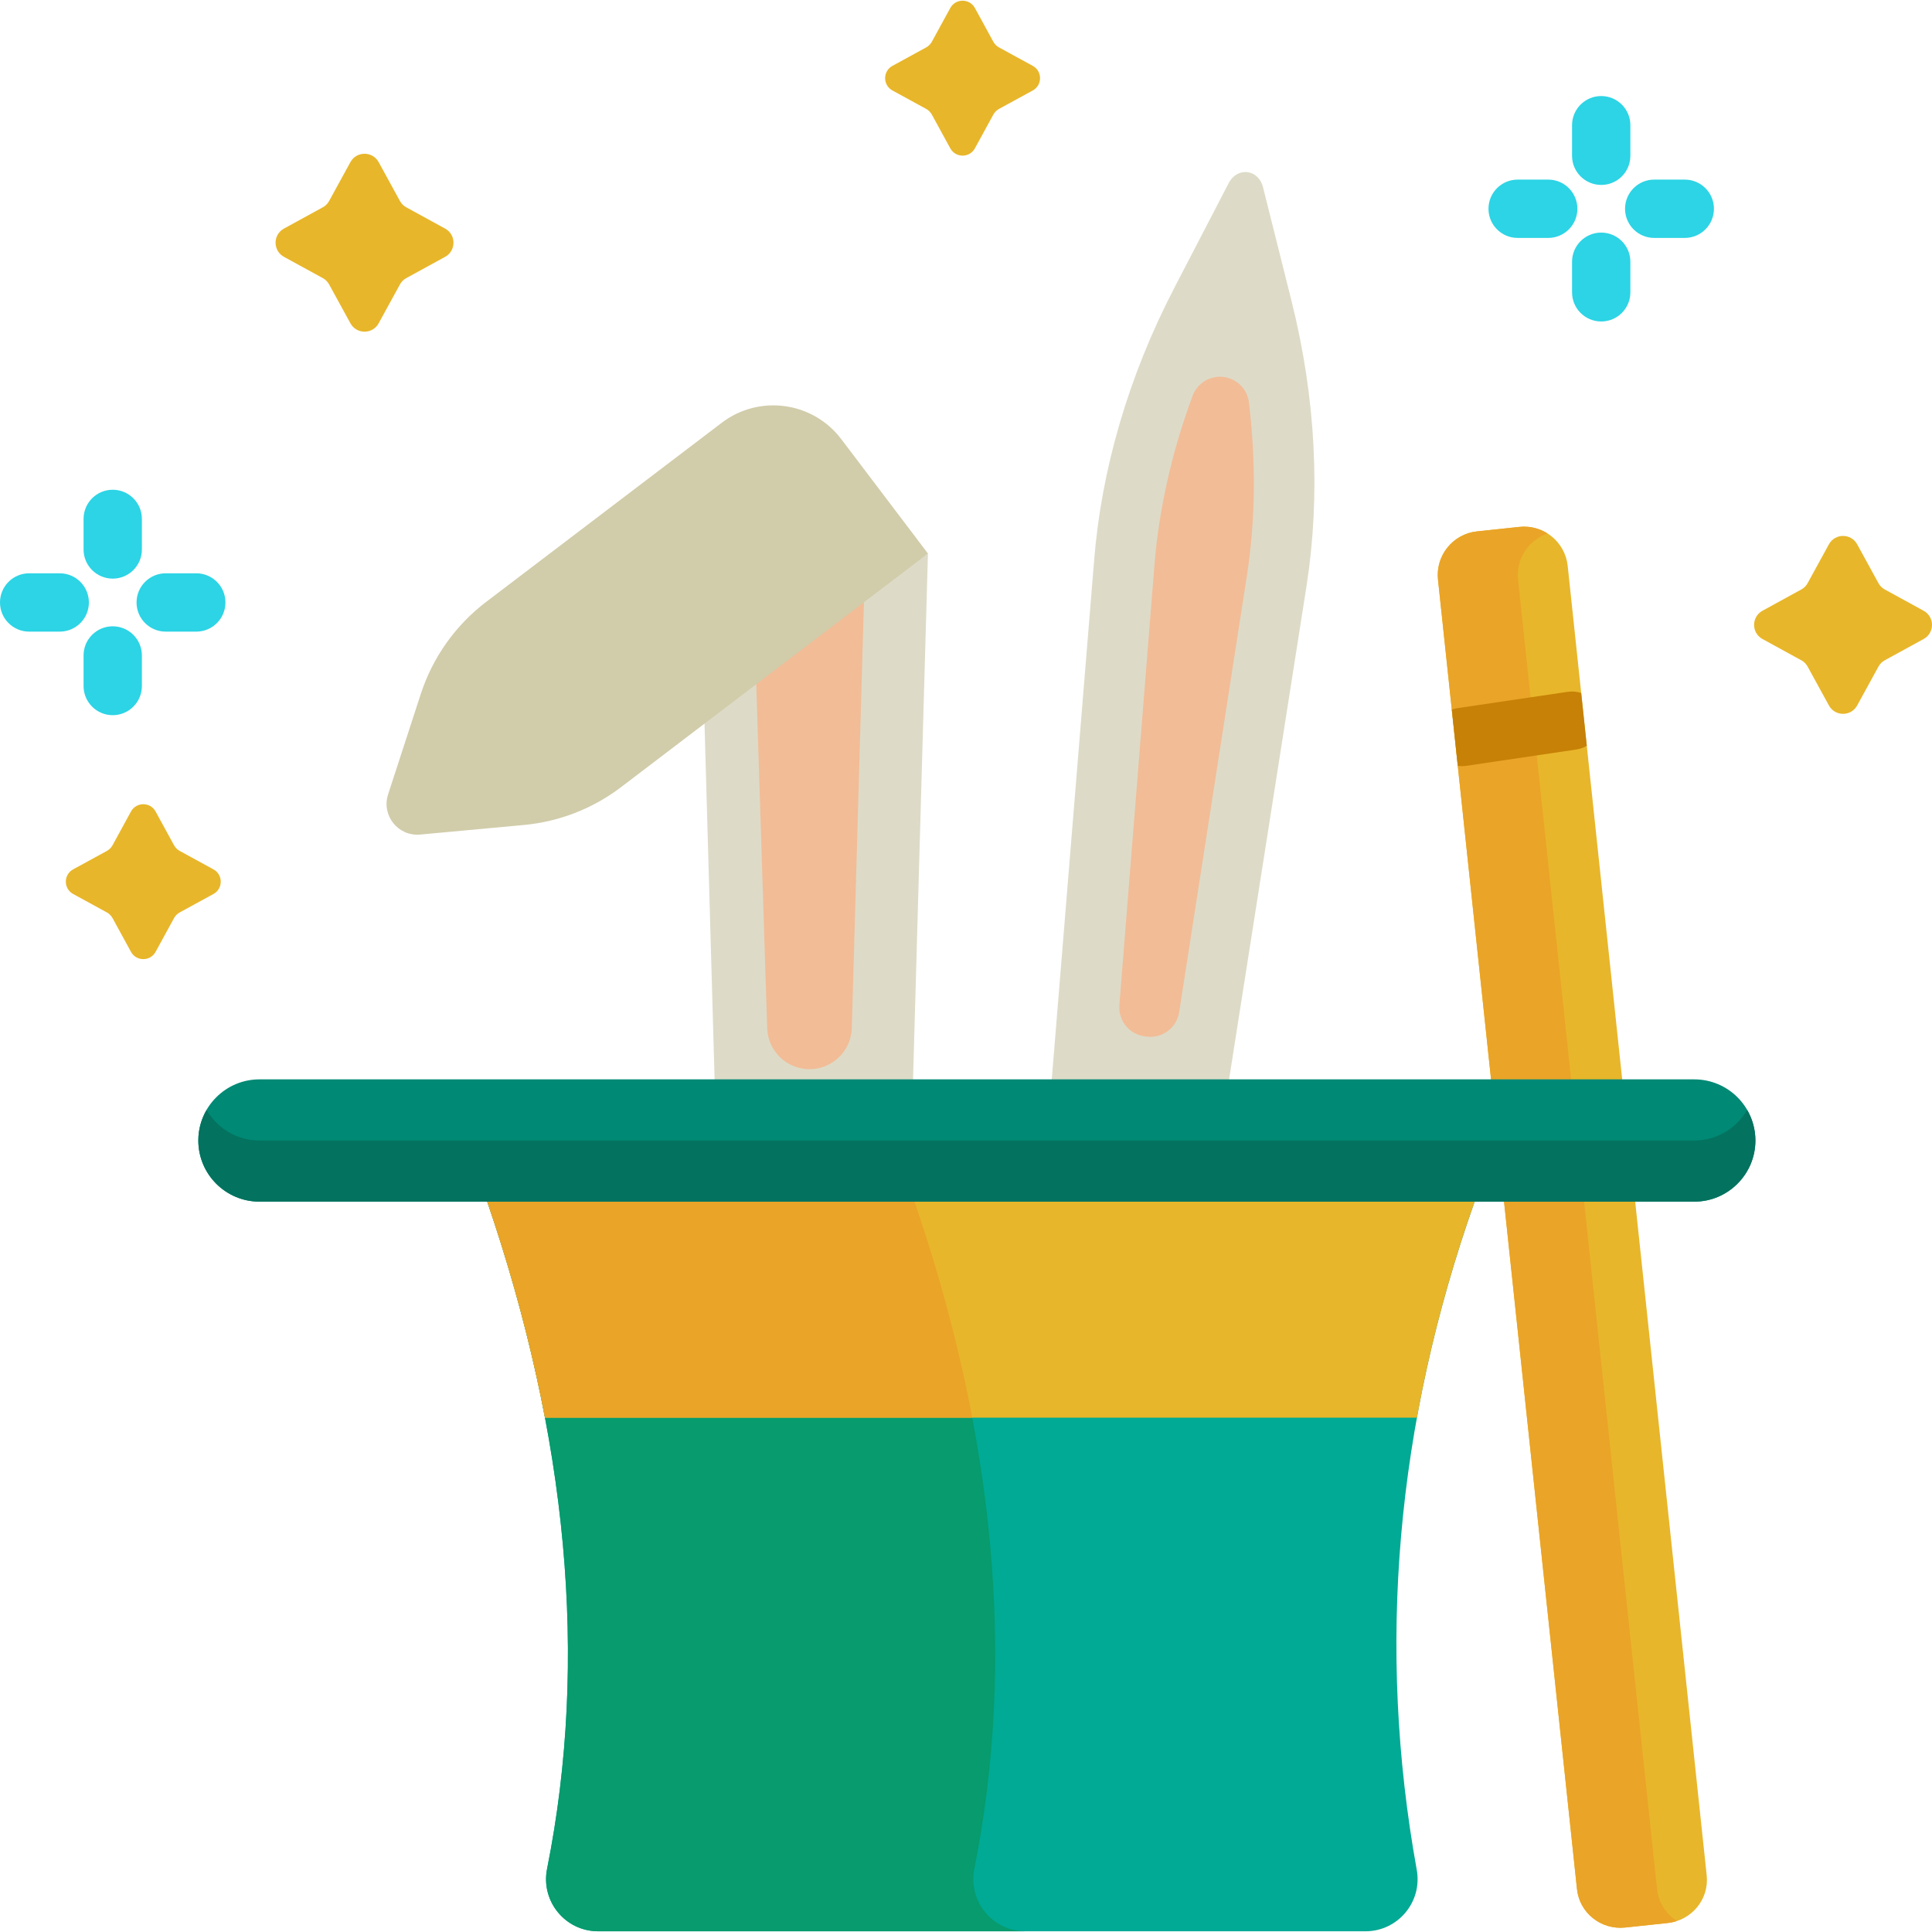 <?xml version="1.0" encoding="iso-8859-1"?>
<!-- Generator: Adobe Illustrator 19.0.0, SVG Export Plug-In . SVG Version: 6.00 Build 0)  -->
<svg version="1.1" id="Capa_1" xmlns="http://www.w3.org/2000/svg" xmlns:xlink="http://www.w3.org/1999/xlink" x="0px" y="0px"
	 viewBox="0 0 512 512" style="enable-background:new 0 0 512 512;" xml:space="preserve">
<polygon style="fill:#DDDBC7;" points="245.918,146.695 241.645,297.416 189.669,296.426 186.543,186.201 "/>
<path style="fill:#F2BC97;" d="M200.538,176.889c-0.139,0.737-0.219,1.488-0.195,2.258l2.967,93.333
	c0.193,6.056,5.157,10.865,11.215,10.865l0,0c6.073,0,11.044-4.832,11.216-10.902l3.26-114.493L200.538,176.889z"/>
<path style="fill:#D1CCAA;" d="M222.92,116.341l22.998,30.354l-81.363,61.929c-7.465,5.672-16.376,9.139-25.72,10.003l-27.481,2.539
	c-5.833,0.54-10.327-5.067-8.501-10.651l8.674-26.65c3.166-9.689,9.204-18.202,17.327-24.37l62.426-47.465
	C201.207,104.491,215.379,106.414,222.92,116.341z"/>
<path style="fill:#DDDBC7;" d="M342.284,79.819c6.482,25.872,7.68,51.559,3.975,75.389l-22.013,140.229l-46.184-1.254
	l11.884-145.575c1.911-24.035,9.02-48.761,21.313-72.428l14.356-27.653c2.279-4.386,7.886-3.727,9.096,1.07L342.284,79.819z"/>
<path style="fill:#E8B62A;" d="M452.294,497.011c0.67,6.287-3.964,11.937-10.349,12.607l-11.256,1.199
	c-6.384,0.68-12.099-3.867-12.768-10.165L398.584,318.45l-3.511-33.065l-9.538-89.874l-4.451-41.901
	c-0.68-6.384,3.954-12.109,10.338-12.79l11.245-1.188c6.384-0.68,12.109,3.943,12.79,10.327l14.443,136.087l3.436,32.353
	L452.294,497.011z"/>
<path style="fill:#EAA428;" d="M439.134,500.652L419.797,318.45l-3.511-33.065l-9.538-89.874l-4.451-41.901
	c-0.587-5.509,2.787-10.519,7.824-12.229c-2.141-1.36-4.736-2.039-7.454-1.749l-11.245,1.188c-6.384,0.68-11.019,6.405-10.338,12.79
	l4.451,41.901l9.538,89.874l3.511,33.065l19.336,182.202c0.67,6.298,6.384,10.846,12.768,10.165l11.256-1.199
	c0.858-0.09,1.682-0.277,2.469-0.537C441.551,507.274,439.517,504.252,439.134,500.652z"/>
<path style="fill:#00AA95;" d="M129.124,318.451h261.673c-20.87,59.035-25.99,118.068-15.339,177.103
	c1.523,8.48-5.002,16.257-13.6,16.257H158.517c-8.739,0-15.253-7.993-13.535-16.559
	C156.086,439.662,150.296,380.359,129.124,318.451z"/>
<path style="fill:#079B6D;" d="M258.211,495.251c11.104-55.589,5.315-114.892-15.858-176.8H129.124
	c21.173,61.908,26.963,121.212,15.858,176.8c-1.718,8.566,4.796,16.559,13.535,16.559h113.229
	C263.008,511.81,256.494,503.817,258.211,495.251z"/>
<path style="fill:#E8B62A;" d="M144.422,375.702h231.084c3.454-19.084,8.544-38.168,15.291-57.252H129.124
	C135.742,337.8,140.856,356.895,144.422,375.702z"/>
<path style="fill:#EAA428;" d="M242.353,318.45H129.124c0.756,2.211,1.487,4.419,2.204,6.623c0.224,0.688,0.44,1.376,0.66,2.063
	c0.494,1.542,0.978,3.081,1.452,4.62c0.237,0.771,0.472,1.541,0.705,2.31c0.465,1.537,0.917,3.072,1.362,4.606
	c0.198,0.683,0.4,1.366,0.595,2.049c0.623,2.189,1.232,4.375,1.816,6.557c0.002,0.008,0.004,0.016,0.006,0.025
	c0.581,2.173,1.137,4.342,1.678,6.508c0.169,0.677,0.331,1.352,0.496,2.029c0.373,1.524,0.737,3.047,1.09,4.568
	c0.175,0.754,0.347,1.509,0.518,2.262c0.344,1.523,0.676,3.043,1,4.562c0.142,0.666,0.289,1.333,0.427,1.999
	c0.448,2.16,0.883,4.317,1.291,6.469c0,0.001,0,0.002,0.001,0.003h113.229C254.086,356.895,248.971,337.8,242.353,318.45z"/>
<path style="fill:#008975;" d="M448.999,286.044c8.944,0,16.203,7.26,16.203,16.203c0,4.472-1.815,8.523-4.754,11.45
	c-2.928,2.938-6.978,4.752-11.45,4.752H68.761c-8.944,0-16.203-7.26-16.203-16.203c0-4.472,1.815-8.523,4.753-11.45
	c2.928-2.938,6.978-4.753,11.45-4.753h380.237V286.044z"/>
<path style="fill:#03725F;" d="M460.45,297.495c-2.927,2.938-6.978,4.753-11.45,4.753H68.761c-5.989,0-11.21-3.263-14.014-8.099
	c-1.384,2.384-2.189,5.146-2.189,8.099c0,8.944,7.26,16.203,16.203,16.203h380.238c4.472,0,8.523-1.815,11.45-4.753
	c2.938-2.928,4.752-6.978,4.752-11.45c0-2.955-0.805-5.718-2.189-8.103C462.302,295.369,461.447,296.5,460.45,297.495z"/>
<path style="fill:#F2BC97;" d="M304.867,274.772c-0.302,0-0.607-0.019-0.915-0.055l-0.511-0.061
	c-4.125-0.487-7.128-4.148-6.797-8.289l9.284-116.485c1.187-14.894,4.594-30.034,10.126-44.998c1.237-3.346,4.601-5.405,8.149-4.997
	c3.544,0.415,6.342,3.204,6.772,6.746c1.92,15.839,1.731,31.356-0.561,46.119l-17.92,115.475
	C311.906,272.032,308.627,274.772,304.867,274.772z"/>
<path style="fill:#C68106;" d="M420.518,197.639l-1.484-13.983c-1.115-0.372-2.33-0.501-3.575-0.315l-29.166,4.321
	c-0.54,0.08-1.057,0.215-1.55,0.397l0.791,7.453l0.789,7.439c0.359,0.052,0.721,0.086,1.091,0.086c0.376,0,0.758-0.027,1.142-0.085
	l29.166-4.321C418.744,198.479,419.684,198.131,420.518,197.639z"/>
<g>
	<path style="fill:#E8B62A;" d="M117.951,60.573c2.971,1.62,2.971,5.877,0,7.497l-10.273,5.628
		c-0.723,0.388-1.307,0.972-1.696,1.696l-5.628,10.273c-1.62,2.971-5.877,2.971-7.497,0l-5.628-10.273
		c-0.388-0.723-0.972-1.307-1.696-1.696L75.26,68.07c-2.971-1.62-2.971-5.877,0-7.497l10.273-5.628
		c0.723-0.388,1.307-0.972,1.696-1.696l5.628-10.273c1.62-2.971,5.877-2.971,7.497,0l5.628,10.273
		c0.388,0.723,0.972,1.307,1.696,1.696L117.951,60.573z"/>
	<path style="fill:#E8B62A;" d="M509.772,161.851c2.971,1.62,2.971,5.877,0,7.497l-10.273,5.628
		c-0.723,0.388-1.307,0.972-1.696,1.696l-5.628,10.273c-1.62,2.971-5.877,2.971-7.497,0l-5.628-10.273
		c-0.388-0.723-0.972-1.307-1.696-1.696l-10.273-5.628c-2.971-1.62-2.971-5.877,0-7.497l10.273-5.628
		c0.723-0.388,1.307-0.972,1.696-1.696l5.628-10.273c1.62-2.971,5.877-2.971,7.497,0l5.628,10.273
		c0.389,0.723,0.972,1.307,1.696,1.696L509.772,161.851z"/>
	<path style="fill:#E8B62A;" d="M273.69,17.453c2.581,1.405,2.581,5.12,0,6.525l-8.955,4.894c-0.616,0.345-1.135,0.865-1.48,1.48
		l-4.894,8.955c-1.405,2.581-5.12,2.581-6.525,0l-4.894-8.955c-0.345-0.616-0.865-1.135-1.48-1.48l-8.955-4.894
		c-2.581-1.405-2.581-5.12,0-6.525l8.955-4.894c0.616-0.345,1.135-0.865,1.48-1.48l4.894-8.955c1.405-2.581,5.12-2.581,6.525,0
		l4.894,8.955c0.345,0.616,0.865,1.135,1.48,1.48L273.69,17.453z"/>
	<path style="fill:#E8B62A;" d="M56.566,230.391c2.581,1.405,2.581,5.12,0,6.525l-8.955,4.894c-0.616,0.345-1.135,0.865-1.48,1.48
		l-4.894,8.955c-1.405,2.581-5.12,2.581-6.525,0l-4.894-8.955c-0.345-0.616-0.865-1.135-1.48-1.48l-8.955-4.894
		c-2.581-1.405-2.581-5.12,0-6.525l8.955-4.894c0.616-0.345,1.135-0.865,1.48-1.48l4.894-8.955c1.405-2.581,5.12-2.581,6.525,0
		l4.894,8.955c0.345,0.616,0.865,1.135,1.48,1.48L56.566,230.391z"/>
</g>
<g>
	<path style="fill:#2CD4E5;" d="M424.338,49.01c-4.268,0-7.728-3.459-7.728-7.728v-8.101c0-4.269,3.46-7.728,7.728-7.728
		s7.728,3.459,7.728,7.728v8.101C432.067,45.551,428.607,49.01,424.338,49.01z"/>
	<path style="fill:#2CD4E5;" d="M446.483,63.052h-8.101c-4.268,0-7.728-3.459-7.728-7.728s3.46-7.728,7.728-7.728h8.101
		c4.268,0,7.728,3.459,7.728,7.728S450.751,63.052,446.483,63.052z"/>
	<path style="fill:#2CD4E5;" d="M424.338,85.197c-4.268,0-7.728-3.459-7.728-7.728v-8.101c0-4.269,3.46-7.728,7.728-7.728
		s7.728,3.459,7.728,7.728v8.101C432.067,81.738,428.607,85.197,424.338,85.197z"/>
	<path style="fill:#2CD4E5;" d="M410.295,63.052h-8.101c-4.268,0-7.728-3.459-7.728-7.728s3.46-7.728,7.728-7.728h8.101
		c4.268,0,7.728,3.459,7.728,7.728S414.565,63.052,410.295,63.052z"/>
	<path style="fill:#2CD4E5;" d="M29.873,153.344c-4.268,0-7.728-3.459-7.728-7.728v-8.101c0-4.269,3.46-7.728,7.728-7.728
		s7.728,3.459,7.728,7.728v8.101C37.601,149.885,34.141,153.344,29.873,153.344z"/>
	<path style="fill:#2CD4E5;" d="M52.017,167.387h-8.101c-4.268,0-7.728-3.459-7.728-7.728c0-4.269,3.46-7.728,7.728-7.728h8.101
		c4.268,0,7.728,3.459,7.728,7.728C59.746,163.928,56.286,167.387,52.017,167.387z"/>
	<path style="fill:#2CD4E5;" d="M29.873,189.531c-4.268,0-7.728-3.459-7.728-7.728v-8.101c0-4.269,3.46-7.728,7.728-7.728
		s7.728,3.459,7.728,7.728v8.101C37.601,186.072,34.141,189.531,29.873,189.531z"/>
	<path style="fill:#2CD4E5;" d="M15.83,167.387H7.728c-4.268,0-7.728-3.459-7.728-7.728c0-4.269,3.46-7.728,7.728-7.728h8.101
		c4.268,0,7.728,3.459,7.728,7.728C23.558,163.928,20.098,167.387,15.83,167.387z"/>
</g>
<g>
</g>
<g>
</g>
<g>
</g>
<g>
</g>
<g>
</g>
<g>
</g>
<g>
</g>
<g>
</g>
<g>
</g>
<g>
</g>
<g>
</g>
<g>
</g>
<g>
</g>
<g>
</g>
<g>
</g>
</svg>
